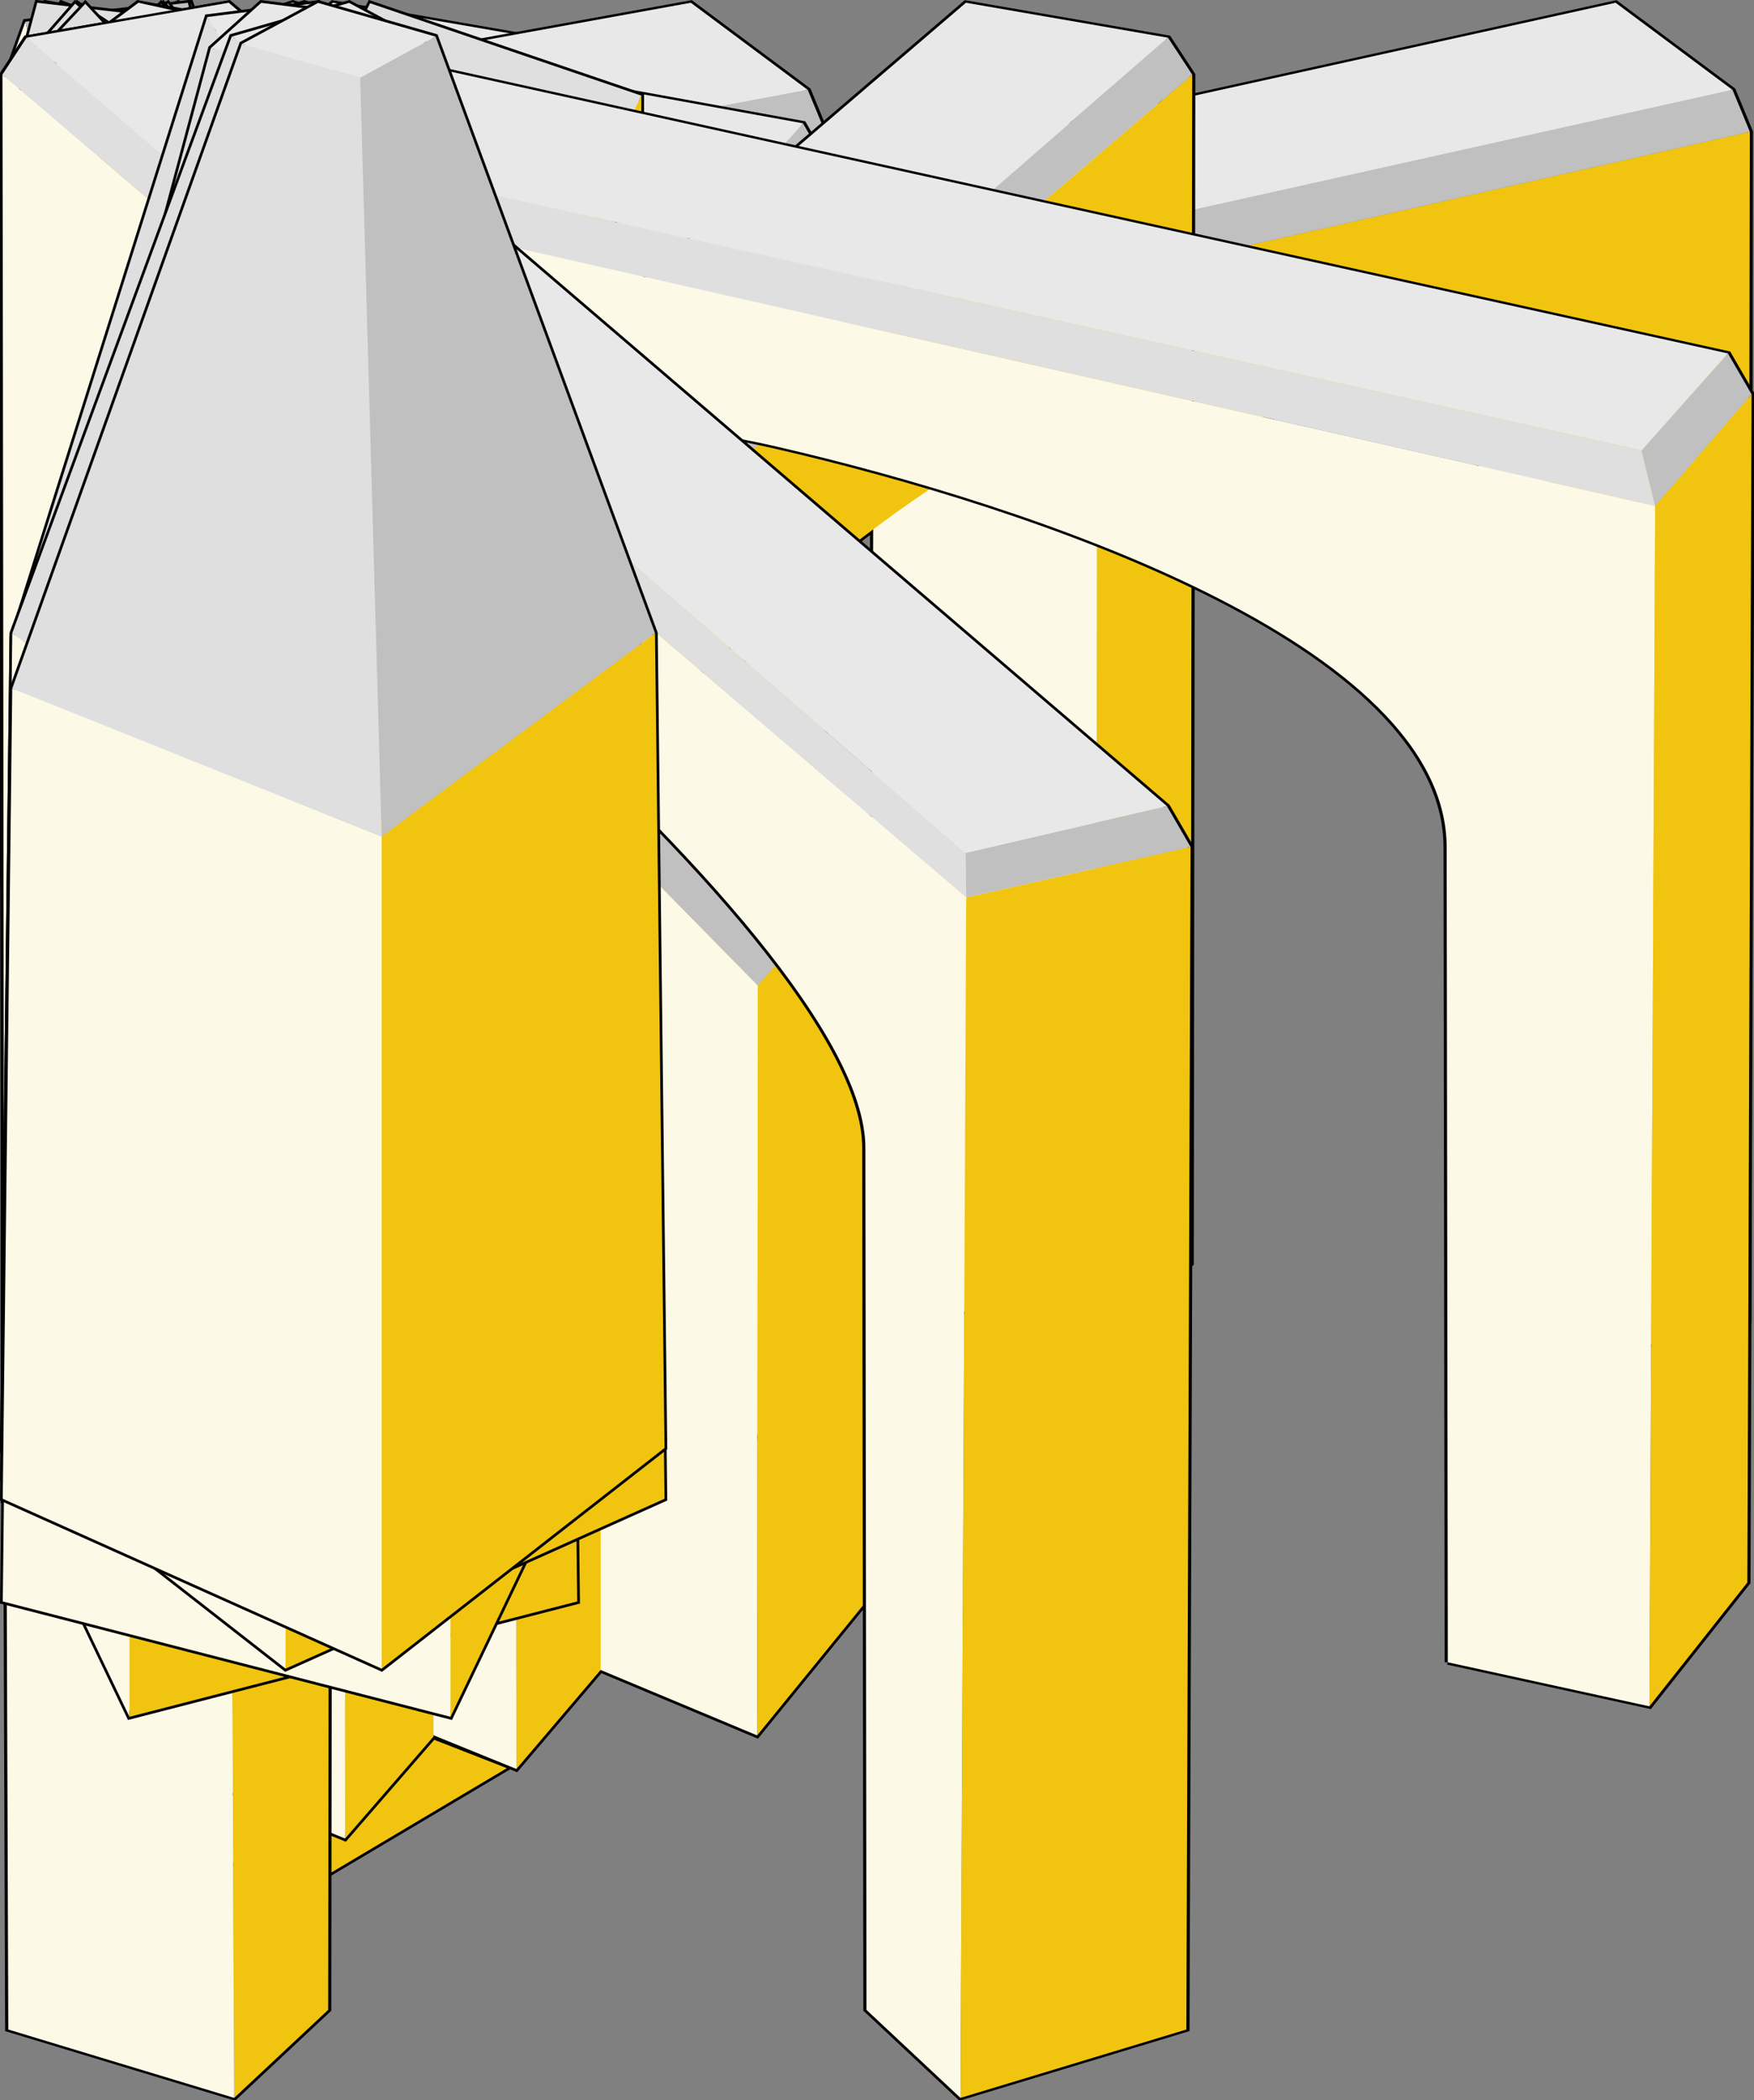 <?xml version="1.0" encoding="UTF-8" standalone="no"?>
<!-- Created with Inkscape (http://www.inkscape.org/) -->

<svg
   xmlns:dc="http://purl.org/dc/elements/1.1/"
   xmlns:cc="http://creativecommons.org/ns#"
   xmlns:rdf="http://www.w3.org/1999/02/22-rdf-syntax-ns#"
   xmlns:svg="http://www.w3.org/2000/svg"
   xmlns="http://www.w3.org/2000/svg"
   xmlns:sodipodi="http://sodipodi.sourceforge.net/DTD/sodipodi-0.dtd"
   xmlns:inkscape="http://www.inkscape.org/namespaces/inkscape"
   sodipodi:docname="buildings-plain-004.svg"
   inkscape:version="0.92.3 (2405546, 2018-03-11)"
   id="svg8"
   version="1.1"
   viewBox="0 0 195.284 233.726"
   height="233.726mm"
   width="195.284mm">
  <rect x="0" y="0" width="195.284" height="233.726" fill="#808080" stroke="none"/>
  <defs
     id="defs2" />
  <sodipodi:namedview
     fit-margin-bottom="0"
     fit-margin-right="0"
     fit-margin-left="0"
     fit-margin-top="0"
     inkscape:window-maximized="1"
     inkscape:window-y="30"
     inkscape:window-x="0"
     inkscape:window-height="1017"
     inkscape:window-width="1920"
     inkscape:snap-nodes="false"
     showgrid="false"
     inkscape:current-layer="svg8"
     inkscape:document-units="mm"
     inkscape:cy="494.44777"
     inkscape:cx="-157.78445"
     inkscape:zoom="0.49615005"
     inkscape:pageshadow="2"
     inkscape:pageopacity="0.0"
     borderopacity="1.0"
     bordercolor="#666666"
     pagecolor="#ffffff"
     id="base"
     inkscape:snap-bbox="true"
     inkscape:bbox-nodes="true"
     inkscape:snap-others="false"
     inkscape:snap-page="true"
     inkscape:snap-grids="false"
     inkscape:snap-to-guides="false" />
  <g
     inkscape:label="Layer 1"
     inkscape:groupmode="layer"
     id="layer1"
     transform="translate(7.987,176.962)" />
  <g
     id="house-01"
     class="building house"
     transform="matrix(0.605,0,0,0.605,244.172,-55.162)">
    <path
       inkscape:connector-curvature="0"
       id="path827"
       d="m -402.89,112.339 7.372,-11.246 24.647,-9.344 10.78,18.326 v 138.771 l -25.424,14.105 -17.168,-10.672 z"
       style="fill:none;stroke:#000000;stroke-width:1;stroke-linecap:butt;stroke-linejoin:miter;stroke-miterlimit:4;stroke-dasharray:none;stroke-opacity:1"
       class="outline"
       sodipodi:nodetypes="cccccccc" />
    <path
       sodipodi:nodetypes="cccccc"
       inkscape:connector-curvature="0"
       id="path821"
       d="m -385.308,121.551 -0.207,141.4 -17.168,-10.672 -0.207,-139.94 7.372,-11.246 z"
       style="fill:#fdf9e7;fill-opacity:1;stroke:none;stroke-width:0.265px;stroke-linecap:butt;stroke-linejoin:miter;stroke-opacity:1"
       class="west" />
    <path
       inkscape:connector-curvature="0"
       id="path823"
       d="m -385.515,262.95 25.424,-14.105 V 110.075 l -25.217,11.476 z"
       style="fill:#f1c40f;fill-opacity:1;stroke:none;stroke-width:0.265px;stroke-linecap:butt;stroke-linejoin:miter;stroke-opacity:1"
       class="east"
       sodipodi:nodetypes="ccccc" />
    <path
       sodipodi:nodetypes="ccccc"
       inkscape:connector-curvature="0"
       id="path825"
       d="m -370.871,91.749 10.78,18.326 -25.217,11.476 -10.21,-20.458 z"
       style="fill:#c0c0c0;fill-opacity:1;stroke:none;stroke-width:0.265px;stroke-linecap:butt;stroke-linejoin:miter;stroke-opacity:1"
       class="east top" />
  </g>
  <g
     id="house-02"
     class="building house"
     transform="matrix(0.605,0,0,0.605,-19.852,-45.845)">
    <path
       sodipodi:nodetypes="cccccccc"
       class="outline"
       style="fill:none;stroke:#000000;stroke-width:1;stroke-linecap:butt;stroke-linejoin:miter;stroke-miterlimit:4;stroke-dasharray:none;stroke-opacity:1"
       d="M 33.296,93.755 38.854,81.601 67.893,76.306 75.723,97.809 v 138.771 l -29.817,10.056 -12.403,-12.941 z"
       id="path4583"
       inkscape:connector-curvature="0" />
    <path
       class="west"
       style="fill:#fdf9e7;fill-opacity:1;stroke:none;stroke-width:0.265px;stroke-linecap:butt;stroke-linejoin:miter;stroke-opacity:1"
       d="M 46.113,105.236 45.906,246.636 33.503,233.695 33.296,93.755 38.854,81.601 Z"
       id="path4585"
       inkscape:connector-curvature="0"
       sodipodi:nodetypes="cccccc" />
    <path
       sodipodi:nodetypes="ccccc"
       class="east"
       style="fill:#f1c40f;fill-opacity:1;stroke:none;stroke-width:0.265px;stroke-linecap:butt;stroke-linejoin:miter;stroke-opacity:1"
       d="M 45.906,246.636 75.723,236.58 V 97.809 l -29.61,7.427 z"
       id="path4587"
       inkscape:connector-curvature="0" />
    <path
       class="east top"
       style="fill:#c0c0c0;fill-opacity:1;stroke:none;stroke-width:0.265px;stroke-linecap:butt;stroke-linejoin:miter;stroke-opacity:1"
       d="m 67.893,76.306 7.83,21.503 -29.61,7.427 -7.26,-23.635 z"
       id="path4589"
       inkscape:connector-curvature="0"
       sodipodi:nodetypes="ccccc" />
  </g>
  <g
     id="house-03"
     class="building house"
     transform="matrix(0.605,0,0,0.605,-27.205,-45.544)">
    <path
       inkscape:connector-curvature="0"
       id="path4593"
       d="M 45.444,90.969 49.64,79.269 79.532,75.789 85.847,99.397 V 238.168 l -30.969,7.043 -9.226,-14.302 z"
       style="fill:none;stroke:#000000;stroke-width:1;stroke-linecap:butt;stroke-linejoin:miter;stroke-miterlimit:4;stroke-dasharray:none;stroke-opacity:1"
       class="outline"
       sodipodi:nodetypes="cccccccc" />
    <path
       sodipodi:nodetypes="cccccc"
       inkscape:connector-curvature="0"
       id="path4595"
       d="M 55.084,103.811 54.877,245.211 45.651,230.908 45.444,90.969 49.64,79.269 Z"
       style="fill:#fdf9e7;fill-opacity:1;stroke:none;stroke-width:0.265px;stroke-linecap:butt;stroke-linejoin:miter;stroke-opacity:1"
       class="west" />
    <path
       inkscape:connector-curvature="0"
       id="path4597"
       d="m 54.877,245.211 30.969,-7.043 V 99.397 l -30.762,4.414 z"
       style="fill:#f1c40f;fill-opacity:1;stroke:none;stroke-width:0.265px;stroke-linecap:butt;stroke-linejoin:miter;stroke-opacity:1"
       class="east"
       sodipodi:nodetypes="ccccc" />
    <path
       sodipodi:nodetypes="ccccc"
       inkscape:connector-curvature="0"
       id="path4599"
       d="m 79.532,75.789 6.314,23.609 -30.762,4.414 -5.445,-24.543 z"
       style="fill:#c0c0c0;fill-opacity:1;stroke:none;stroke-width:0.265px;stroke-linecap:butt;stroke-linejoin:miter;stroke-opacity:1"
       class="east top" />
  </g>
  <g
     id="house-04"
     class="building house"
     transform="matrix(0.605,0,0,0.605,-9.819,-43.016)">
    <path
       sodipodi:nodetypes="cccccccc"
       class="outline"
       style="fill:none;stroke:#000000;stroke-width:1;stroke-linecap:butt;stroke-linejoin:miter;stroke-miterlimit:4;stroke-dasharray:none;stroke-opacity:1"
       d="M 16.722,96.188 28.768,83.897 47.125,71.74 60.827,89.74 V 228.511 l -18.907,18.068 -24.992,-10.451 z"
       id="path4603"
       inkscape:connector-curvature="0" />
    <path
       class="west"
       style="fill:#fdf9e7;fill-opacity:1;stroke:none;stroke-width:0.265px;stroke-linecap:butt;stroke-linejoin:miter;stroke-opacity:1"
       d="M 42.127,105.179 41.92,246.578 16.929,236.127 16.722,96.188 28.768,83.897 Z"
       id="path4605"
       inkscape:connector-curvature="0"
       sodipodi:nodetypes="cccccc" />
    <path
       sodipodi:nodetypes="ccccc"
       class="east"
       style="fill:#f1c40f;fill-opacity:1;stroke:none;stroke-width:0.265px;stroke-linecap:butt;stroke-linejoin:miter;stroke-opacity:1"
       d="M 41.92,246.578 60.827,228.511 V 89.74 L 42.127,105.179 Z"
       id="path4607"
       inkscape:connector-curvature="0" />
    <path
       class="east top"
       style="fill:#c0c0c0;fill-opacity:1;stroke:none;stroke-width:0.265px;stroke-linecap:butt;stroke-linejoin:miter;stroke-opacity:1"
       d="M 47.125,71.74 60.827,89.74 42.127,105.179 28.768,83.897 Z"
       id="path4609"
       inkscape:connector-curvature="0"
       sodipodi:nodetypes="ccccc" />
  </g>
  <g
     id="house-05"
     class="building house"
     transform="matrix(0.605,0,0,0.605,-36.277,-41.663)">
    <path
       inkscape:connector-curvature="0"
       id="path4653"
       d="M 60.433,96.188 73.024,84.261 89.992,69.535 103.267,84.684 V 223.455 l -15.475,19.941 -27.152,-7.268 z"
       style="fill:none;stroke:#000000;stroke-width:1;stroke-linecap:butt;stroke-linejoin:miter;stroke-miterlimit:4;stroke-dasharray:none;stroke-opacity:1"
       class="outline"
       sodipodi:nodetypes="cccccccc" />
    <path
       sodipodi:nodetypes="cccccc"
       inkscape:connector-curvature="0"
       id="path4655"
       d="M 87.999,101.996 87.792,243.396 60.64,236.127 60.433,96.188 73.024,84.261 Z"
       style="fill:#fdf9e7;fill-opacity:1;stroke:none;stroke-width:0.265px;stroke-linecap:butt;stroke-linejoin:miter;stroke-opacity:1"
       class="west" />
    <path
       inkscape:connector-curvature="0"
       id="path4657"
       d="m 87.792,243.396 15.475,-19.941 V 84.684 L 87.999,101.996 Z"
       style="fill:#f1c40f;fill-opacity:1;stroke:none;stroke-width:0.265px;stroke-linecap:butt;stroke-linejoin:miter;stroke-opacity:1"
       class="east"
       sodipodi:nodetypes="ccccc" />
    <path
       sodipodi:nodetypes="ccccc"
       inkscape:connector-curvature="0"
       id="path4659"
       d="M 89.992,69.535 103.267,84.684 87.999,101.996 73.024,84.261 Z"
       style="fill:#c0c0c0;fill-opacity:1;stroke:none;stroke-width:0.265px;stroke-linecap:butt;stroke-linejoin:miter;stroke-opacity:1"
       class="east top" />
  </g>
  <g
     id="house-06"
     class="building house"
     transform="matrix(0.605,0,0,0.605,-36.151,-39.828)">
    <path
       sodipodi:nodetypes="cccccccc"
       class="outline"
       style="fill:none;stroke:#000000;stroke-width:1;stroke-linecap:butt;stroke-linejoin:miter;stroke-miterlimit:4;stroke-dasharray:none;stroke-opacity:1"
       d="M 60.225,99.931 73.024,84.261 89.41,66.532 104.557,82.721 V 221.492 l -16.434,21.787 -27.691,-3.409 z"
       id="path4663"
       inkscape:connector-curvature="0" />
    <path
       class="west"
       style="fill:#fdf9e7;fill-opacity:1;stroke:none;stroke-width:0.265px;stroke-linecap:butt;stroke-linejoin:miter;stroke-opacity:1"
       d="M 88.33,101.88 88.123,243.279 60.432,239.87 60.225,99.931 73.024,84.261 Z"
       id="path4665"
       inkscape:connector-curvature="0"
       sodipodi:nodetypes="cccccc" />
    <path
       sodipodi:nodetypes="ccccc"
       class="east"
       style="fill:#f1c40f;fill-opacity:1;stroke:none;stroke-width:0.265px;stroke-linecap:butt;stroke-linejoin:miter;stroke-opacity:1"
       d="M 88.123,243.279 104.557,221.492 V 82.721 L 88.33,101.88 Z"
       id="path4667"
       inkscape:connector-curvature="0" />
    <path
       class="east top"
       style="fill:#c0c0c0;fill-opacity:1;stroke:none;stroke-width:0.265px;stroke-linecap:butt;stroke-linejoin:miter;stroke-opacity:1"
       d="M 89.41,66.532 104.557,82.721 88.33,101.88 73.024,84.261 Z"
       id="path4669"
       inkscape:connector-curvature="0"
       sodipodi:nodetypes="ccccc" />
  </g>
  <g
     id="house-07"
     class="building house"
     transform="matrix(-0.605,0,0,0.605,40.742,-44.639)">
    <path
       sodipodi:nodetypes="cccccccc"
       class="outline"
       style="fill:none;stroke:#000000;stroke-width:1;stroke-linecap:butt;stroke-linejoin:miter;stroke-miterlimit:4;stroke-dasharray:none;stroke-opacity:1"
       d="M 24.01,94.954 31.383,83.707 56.029,74.364 66.809,92.69 V 231.461 L 41.385,245.565 24.217,234.893 Z"
       id="path4692"
       inkscape:connector-curvature="0" />
    <path
       class="west"
       style="fill:#f1c40f;fill-opacity:1;stroke:none;stroke-width:0.265px;stroke-linecap:butt;stroke-linejoin:miter;stroke-opacity:1"
       d="M 41.592,104.166 41.385,245.565 24.217,234.893 24.01,94.954 31.383,83.707 Z"
       id="path4694"
       inkscape:connector-curvature="0"
       sodipodi:nodetypes="cccccc" />
    <path
       sodipodi:nodetypes="ccccc"
       class="west"
       style="fill:#fdf9e7;fill-opacity:1;stroke:none;stroke-width:0.265px;stroke-linecap:butt;stroke-linejoin:miter;stroke-opacity:1"
       d="M 41.385,245.565 66.809,231.461 V 92.69 L 41.592,104.166 Z"
       id="path4696"
       inkscape:connector-curvature="0" />
    <path
       class="west top"
       style="fill:#dfdfdf;fill-opacity:1;fill-rule:nonzero;stroke:none;stroke-width:0.265px;stroke-linecap:butt;stroke-linejoin:miter;stroke-opacity:1"
       d="M 56.029,74.364 66.809,92.69 41.592,104.166 31.383,83.707 Z"
       id="path4698"
       inkscape:connector-curvature="0"
       sodipodi:nodetypes="ccccc" />
  </g>
  <g
     id="house-08"
     class="building house"
     transform="matrix(-0.605,0,0,0.605,46.138,-45.845)">
    <path
       inkscape:connector-curvature="0"
       id="path4702"
       d="M 33.296,93.755 38.854,81.601 67.893,76.306 75.723,97.809 v 138.771 l -29.817,10.056 -12.403,-12.941 z"
       style="fill:none;stroke:#000000;stroke-width:1;stroke-linecap:butt;stroke-linejoin:miter;stroke-miterlimit:4;stroke-dasharray:none;stroke-opacity:1"
       class="outline"
       sodipodi:nodetypes="cccccccc" />
    <path
       sodipodi:nodetypes="cccccc"
       inkscape:connector-curvature="0"
       id="path4704"
       d="M 46.113,105.236 45.906,246.636 33.503,233.695 33.296,93.755 38.854,81.601 Z"
       style="fill:#f1c40f;fill-opacity:1;stroke:none;stroke-width:0.265px;stroke-linecap:butt;stroke-linejoin:miter;stroke-opacity:1"
       class="east" />
    <path
       inkscape:connector-curvature="0"
       id="path4706"
       d="M 45.906,246.636 75.723,236.58 V 97.809 l -29.61,7.427 z"
       style="fill:#fdf9e7;fill-opacity:1;stroke:none;stroke-width:0.265px;stroke-linecap:butt;stroke-linejoin:miter;stroke-opacity:1"
       class="west"
       sodipodi:nodetypes="ccccc" />
    <path
       sodipodi:nodetypes="ccccc"
       inkscape:connector-curvature="0"
       id="path4708"
       d="m 67.893,76.306 7.83,21.503 -29.61,7.427 -7.26,-23.635 z"
       style="fill:#dfdfdf;fill-opacity:1;fill-rule:nonzero;stroke:none;stroke-width:0.265px;stroke-linecap:butt;stroke-linejoin:miter;stroke-opacity:1"
       class="west top" />
  </g>
  <g
     id="house-09"
     class="building house"
     transform="matrix(-0.605,0,0,0.605,52.265,-45.544)">
    <path
       sodipodi:nodetypes="cccccccc"
       class="outline"
       style="fill:none;stroke:#000000;stroke-width:1;stroke-linecap:butt;stroke-linejoin:miter;stroke-miterlimit:4;stroke-dasharray:none;stroke-opacity:1"
       d="M 45.444,90.969 49.64,79.269 79.532,75.789 85.847,99.397 V 238.168 l -30.969,7.043 -9.226,-14.302 z"
       id="path4712"
       inkscape:connector-curvature="0" />
    <path
       class="east"
       style="fill:#f1c40f;fill-opacity:1;stroke:none;stroke-width:0.265px;stroke-linecap:butt;stroke-linejoin:miter;stroke-opacity:1"
       d="M 55.084,103.811 54.877,245.211 45.651,230.908 45.444,90.969 49.64,79.269 Z"
       id="path4714"
       inkscape:connector-curvature="0"
       sodipodi:nodetypes="cccccc" />
    <path
       sodipodi:nodetypes="ccccc"
       class="west"
       style="fill:#fdf9e7;fill-opacity:1;stroke:none;stroke-width:0.265px;stroke-linecap:butt;stroke-linejoin:miter;stroke-opacity:1"
       d="m 54.877,245.211 30.969,-7.043 V 99.397 l -30.762,4.414 z"
       id="path4716"
       inkscape:connector-curvature="0" />
    <path
       class="west top"
       style="fill:#dfdfdf;fill-opacity:1;fill-rule:nonzero;stroke:none;stroke-width:0.265px;stroke-linecap:butt;stroke-linejoin:miter;stroke-opacity:1"
       d="m 79.532,75.789 6.314,23.609 -30.762,4.414 -5.445,-24.543 z"
       id="path4718"
       inkscape:connector-curvature="0"
       sodipodi:nodetypes="ccccc" />
  </g>
  <g
     id="house-10"
     class="building house"
     transform="matrix(-0.605,0,0,0.605,37.121,-43.016)">
    <path
       inkscape:connector-curvature="0"
       id="path4722"
       d="M 16.722,96.188 28.768,83.897 47.125,71.74 60.827,89.74 V 228.511 l -18.907,18.068 -24.992,-10.451 z"
       style="fill:none;stroke:#000000;stroke-width:1;stroke-linecap:butt;stroke-linejoin:miter;stroke-miterlimit:4;stroke-dasharray:none;stroke-opacity:1"
       class="outline"
       sodipodi:nodetypes="cccccccc" />
    <path
       sodipodi:nodetypes="cccccc"
       inkscape:connector-curvature="0"
       id="path4724"
       d="M 42.127,105.179 41.92,246.578 16.929,236.127 16.722,96.188 28.768,83.897 Z"
       style="fill:#f1c40f;fill-opacity:1;stroke:none;stroke-width:0.265px;stroke-linecap:butt;stroke-linejoin:miter;stroke-opacity:1"
       class="east" />
    <path
       inkscape:connector-curvature="0"
       id="path4726"
       d="M 41.92,246.578 60.827,228.511 V 89.74 L 42.127,105.179 Z"
       style="fill:#fdf9e7;fill-opacity:1;stroke:none;stroke-width:0.265px;stroke-linecap:butt;stroke-linejoin:miter;stroke-opacity:1"
       class="west"
       sodipodi:nodetypes="ccccc" />
    <path
       sodipodi:nodetypes="ccccc"
       inkscape:connector-curvature="0"
       id="path4728"
       d="M 47.125,71.74 60.827,89.74 42.127,105.179 28.768,83.897 Z"
       style="fill:#dfdfdf;fill-opacity:1;fill-rule:nonzero;stroke:none;stroke-width:0.265px;stroke-linecap:butt;stroke-linejoin:miter;stroke-opacity:1"
       class="west top" />
  </g>
  <g
     id="house-11"
     class="building house"
     transform="matrix(-0.605,0,0,0.605,62.81,-41.663)">
    <path
       sodipodi:nodetypes="cccccccc"
       class="outline"
       style="fill:none;stroke:#000000;stroke-width:1;stroke-linecap:butt;stroke-linejoin:miter;stroke-miterlimit:4;stroke-dasharray:none;stroke-opacity:1"
       d="M 60.433,96.188 73.024,84.261 89.992,69.535 103.267,84.684 V 223.455 l -15.475,19.941 -27.152,-7.268 z"
       id="path4732"
       inkscape:connector-curvature="0" />
    <path
       class="east"
       style="fill:#f1c40f;fill-opacity:1;stroke:none;stroke-width:0.265px;stroke-linecap:butt;stroke-linejoin:miter;stroke-opacity:1"
       d="M 87.999,101.996 87.792,243.396 60.64,236.127 60.433,96.188 73.024,84.261 Z"
       id="path4734"
       inkscape:connector-curvature="0"
       sodipodi:nodetypes="cccccc" />
    <path
       sodipodi:nodetypes="ccccc"
       class="west"
       style="fill:#fdf9e7;fill-opacity:1;stroke:none;stroke-width:0.265px;stroke-linecap:butt;stroke-linejoin:miter;stroke-opacity:1"
       d="m 87.792,243.396 15.475,-19.941 V 84.684 L 87.999,101.996 Z"
       id="path4736"
       inkscape:connector-curvature="0" />
    <path
       class="west top"
       style="fill:#dfdfdf;fill-opacity:1;fill-rule:nonzero;stroke:none;stroke-width:0.265px;stroke-linecap:butt;stroke-linejoin:miter;stroke-opacity:1"
       d="M 89.992,69.535 103.267,84.684 87.999,101.996 73.024,84.261 Z"
       id="path4738"
       inkscape:connector-curvature="0"
       sodipodi:nodetypes="ccccc" />
  </g>
  <g
     id="house-12"
     class="building house"
     transform="matrix(-0.605,0,0,0.605,63.591,-39.828)">
    <path
       inkscape:connector-curvature="0"
       id="path4742"
       d="M 60.225,99.931 73.024,84.261 89.41,66.532 104.557,82.721 V 221.492 l -16.434,21.787 -27.691,-3.409 z"
       style="fill:none;stroke:#000000;stroke-width:1;stroke-linecap:butt;stroke-linejoin:miter;stroke-miterlimit:4;stroke-dasharray:none;stroke-opacity:1"
       class="outline"
       sodipodi:nodetypes="cccccccc" />
    <path
       sodipodi:nodetypes="cccccc"
       inkscape:connector-curvature="0"
       id="path4744"
       d="M 88.33,101.88 88.123,243.279 60.432,239.87 60.225,99.931 73.024,84.261 Z"
       style="fill:#f1c40f;fill-opacity:1;stroke:none;stroke-width:0.265px;stroke-linecap:butt;stroke-linejoin:miter;stroke-opacity:1"
       class="east" />
    <path
       inkscape:connector-curvature="0"
       id="path4746"
       d="M 88.123,243.279 104.557,221.492 V 82.721 L 88.33,101.88 Z"
       style="fill:#fdf9e7;fill-opacity:1;stroke:none;stroke-width:0.265px;stroke-linecap:butt;stroke-linejoin:miter;stroke-opacity:1"
       class="west"
       sodipodi:nodetypes="ccccc" />
    <path
       sodipodi:nodetypes="ccccc"
       inkscape:connector-curvature="0"
       id="path4748"
       d="M 89.41,66.532 104.557,82.721 88.33,101.88 73.024,84.261 Z"
       style="fill:#dfdfdf;fill-opacity:1;fill-rule:nonzero;stroke:none;stroke-width:0.265px;stroke-linecap:butt;stroke-linejoin:miter;stroke-opacity:1"
       class="east top" />
  </g>
  <g
     id="arch-01"
     class="building arch"
     transform="matrix(1.723,0,0,1.286,-447.712,-65.192)">
    <path
       sodipodi:nodetypes="cccccccccccc"
       inkscape:connector-curvature="0"
       id="path4893"
       d="m 266.176,167.684 -6.072,-7.615 -0.101,-102.921 1.565,-3.192 13.055,-3.026 19.729,22.006 1.529,3.532 -0.272,102.342 -14.597,5.917 -6.072,-7.615 -0.016,-12.983 z"
       style="fill:none;stroke:#000000;stroke-width:0.406;stroke-linecap:butt;stroke-linejoin:miter;stroke-miterlimit:4;stroke-dasharray:none;stroke-opacity:1"
       class="outline" />
    <path
       inkscape:connector-curvature="0"
       id="path4587-6"
       d="m 266.176,167.684 14.597,-5.917 0.611,-80.928 -15.251,-16.775 z"
       style="fill:#f1c40f;fill-opacity:1;stroke:none;stroke-width:0.142px;stroke-linecap:butt;stroke-linejoin:miter;stroke-opacity:1"
       class="east"
       sodipodi:nodetypes="ccccc" />
    <path
       sodipodi:nodetypes="ccccsascccc"
       inkscape:connector-curvature="0"
       id="path4585-3"
       d="m 260.002,57.148 0.028,23.133 0.073,79.788 6.072,7.615 -0.031,-75.234 c -0.002,-4.559 1.147,-7.194 3.377,-6.971 5.02,0.501 5.338,11.152 5.344,16.99 l 0.073,74.644 6.072,7.615 0.374,-103.889 z"
       style="fill:#fdf9e7;fill-opacity:1;stroke:none;stroke-width:0.142px;stroke-linecap:butt;stroke-linejoin:miter;stroke-opacity:1"
       class="west" />
    <path
       sodipodi:nodetypes="ccccc"
       class="east"
       style="fill:#f1c40f;fill-opacity:1;stroke:none;stroke-width:0.142px;stroke-linecap:butt;stroke-linejoin:miter;stroke-opacity:1"
       d="m 281.01,184.728 14.597,-5.917 0.272,-102.342 -14.496,4.37 z"
       id="path4872"
       inkscape:connector-curvature="0" />
    <path
       sodipodi:nodetypes="ccccc"
       inkscape:connector-curvature="0"
       id="path4887"
       d="m 261.567,53.956 -1.565,3.192 21.382,23.691 -0.046,-3.858 z"
       style="fill:#dfdfdf;fill-opacity:1;stroke:none;stroke-width:0.235px;stroke-linecap:butt;stroke-linejoin:miter;stroke-opacity:1"
       class="west top" />
    <path
       sodipodi:nodetypes="ccccc"
       inkscape:connector-curvature="0"
       id="path4889"
       d="m 281.384,80.839 14.496,-4.37 -1.529,-3.532 -13.013,4.045 z"
       style="fill:#c0c0c0;fill-opacity:1;stroke:none;stroke-width:0.235px;stroke-linecap:butt;stroke-linejoin:miter;stroke-opacity:1"
       class="east top" />
    <path
       style="fill:#e8e8e8;fill-opacity:1;stroke:none;stroke-width:0.235px;stroke-linecap:butt;stroke-linejoin:miter;stroke-opacity:1"
       d="m 281.338,76.981 13.013,-4.045 -19.729,-22.006 -13.055,3.026 z"
       id="path4891"
       inkscape:connector-curvature="0"
       sodipodi:nodetypes="ccccc"
       class="roof" />
  </g>
  <g
     class="building arch"
     transform="matrix(-1.723,0,0,1.286,510.242,-65.192)"
     id="arch-02">
    <path
       class="outline"
       style="fill:none;stroke:#000000;stroke-width:0.406;stroke-linecap:butt;stroke-linejoin:miter;stroke-miterlimit:4;stroke-dasharray:none;stroke-opacity:1"
       d="m 266.176,167.684 -6.072,-7.615 -0.101,-102.921 1.565,-3.192 13.055,-3.026 19.729,22.006 1.529,3.532 -0.272,102.342 -14.597,5.917 -6.072,-7.615 -0.016,-12.983 z"
       id="path5033"
       inkscape:connector-curvature="0"
       sodipodi:nodetypes="cccccccccccc" />
    <path
       sodipodi:nodetypes="ccccc"
       class="west"
       style="fill:#fdf9e7;fill-opacity:1;stroke:none;stroke-width:0.142px;stroke-linecap:butt;stroke-linejoin:miter;stroke-opacity:1"
       d="m 266.176,167.684 14.597,-5.917 0.611,-80.928 -15.251,-16.775 z"
       id="path5035"
       inkscape:connector-curvature="0" />
    <path
       class="east"
       style="fill:#f1c40f;fill-opacity:1;stroke:none;stroke-width:0.142px;stroke-linecap:butt;stroke-linejoin:miter;stroke-opacity:1"
       d="m 260.002,57.148 0.028,23.133 0.073,79.788 6.072,7.615 -0.031,-75.234 c -0.002,-4.559 1.147,-7.194 3.377,-6.971 5.02,0.501 5.338,11.152 5.344,16.99 l 0.073,74.644 6.072,7.615 0.374,-103.889 z"
       id="path5037"
       inkscape:connector-curvature="0"
       sodipodi:nodetypes="ccccsascccc" />
    <path
       inkscape:connector-curvature="0"
       id="path5039"
       d="m 281.01,184.728 14.597,-5.917 0.272,-102.342 -14.496,4.37 z"
       style="fill:#fdf9e7;fill-opacity:1;stroke:none;stroke-width:0.142px;stroke-linecap:butt;stroke-linejoin:miter;stroke-opacity:1"
       class="west"
       sodipodi:nodetypes="ccccc" />
    <path
       class="east top"
       style="fill:#c0c0c0;fill-opacity:1;stroke:none;stroke-width:0.235px;stroke-linecap:butt;stroke-linejoin:miter;stroke-opacity:1"
       d="m 261.567,53.956 -1.565,3.192 21.382,23.691 -0.046,-3.858 z"
       id="path5041"
       inkscape:connector-curvature="0"
       sodipodi:nodetypes="ccccc" />
    <path
       class="west top"
       style="fill:#dfdfdf;fill-opacity:1;stroke:none;stroke-width:0.235px;stroke-linecap:butt;stroke-linejoin:miter;stroke-opacity:1"
       d="m 281.384,80.839 14.496,-4.37 -1.529,-3.532 -13.013,4.045 z"
       id="path5043"
       inkscape:connector-curvature="0"
       sodipodi:nodetypes="ccccc" />
    <path
       class="roof"
       sodipodi:nodetypes="ccccc"
       inkscape:connector-curvature="0"
       id="path5045"
       d="m 281.338,76.981 13.013,-4.045 -19.729,-22.006 -13.055,3.026 z"
       style="fill:#e8e8e8;fill-opacity:1;stroke:none;stroke-width:0.235px;stroke-linecap:butt;stroke-linejoin:miter;stroke-opacity:1" />
  </g>
  <g
     id="arch-03"
     class="building arch"
     transform="matrix(1.723,0,0,1.286,-451.9,-72.508)">
    <path
       sodipodi:nodetypes="ccccccccccccssc"
       inkscape:connector-curvature="0"
       id="path4985"
       d="m 298.119,76.85 -0.141,86.881 6.919,10.398 10.59,-3.428 0.101,-102.921 -1.118,-3.62 -7.558,-7.541 -42.952,10.434 -1.529,3.532 0.272,102.835 6.33,10.716 13.026,-3.81 0.073,-74.644 c 0.006,-5.838 2.096,-14.757 12.065,-16.095 9.307,-1.25 11.004,6.272 10.989,10.831"
       style="fill:none;stroke:#000000;stroke-width:0.406;stroke-linecap:butt;stroke-linejoin:miter;stroke-miterlimit:4;stroke-dasharray:none;stroke-opacity:1"
       class="outline" />
    <path
       inkscape:connector-curvature="0"
       id="path4987"
       d="m 297.978,163.731 0.141,-86.881 8.06,-0.963 -1.282,98.242 -6.919,-10.398"
       style="fill:#fdf9e7;fill-opacity:1;stroke:none;stroke-width:0.142px;stroke-linecap:butt;stroke-linejoin:miter;stroke-opacity:1"
       class="west"
       sodipodi:nodetypes="ccccc" />
    <path
       sodipodi:nodetypes="cccccccsssc"
       inkscape:connector-curvature="0"
       id="path4989"
       d="m 282.061,180.327 -13.026,3.81 -0.374,-103.889 46.927,-12.468 -0.028,23.133 -0.073,79.788 -10.59,3.428 0.291,-73.71 c 0.018,-4.559 -1.683,-12.081 -10.989,-10.831 -9.969,1.339 -12.06,10.257 -12.065,16.095 l -0.073,74.644"
       style="fill:#f1c40f;fill-opacity:1;stroke:none;stroke-width:0.142px;stroke-linecap:butt;stroke-linejoin:miter;stroke-opacity:1"
       class="east" />
    <path
       sodipodi:nodetypes="ccccc"
       class="west"
       style="fill:#fdf9e7;fill-opacity:1;stroke:none;stroke-width:0.142px;stroke-linecap:butt;stroke-linejoin:miter;stroke-opacity:1"
       d="m 269.034,184.137 -6.33,-10.716 -0.272,-102.835 6.229,9.662 z"
       id="path4991"
       inkscape:connector-curvature="0" />
    <path
       sodipodi:nodetypes="ccccc"
       inkscape:connector-curvature="0"
       id="path4993"
       d="m 314.47,64.161 1.118,3.62 -46.927,12.468 0.876,-4.8 z"
       style="fill:#c0c0c0;fill-opacity:1;stroke:none;stroke-width:0.235px;stroke-linecap:butt;stroke-linejoin:miter;stroke-opacity:1"
       class="east top" />
    <path
       sodipodi:nodetypes="ccccc"
       inkscape:connector-curvature="0"
       id="path4995"
       d="m 268.661,80.248 -6.228,-9.662 1.529,-3.532 5.576,8.394 z"
       style="fill:#dfdfdf;fill-opacity:1;stroke:none;stroke-width:0.235px;stroke-linecap:butt;stroke-linejoin:miter;stroke-opacity:1"
       class="west top" />
    <path
       style="fill:#e8e8e8;fill-opacity:1;stroke:none;stroke-width:0.235px;stroke-linecap:butt;stroke-linejoin:miter;stroke-opacity:1"
       d="m 269.537,75.448 -5.576,-8.394 42.952,-10.434 7.558,7.541 z"
       id="path4997"
       inkscape:connector-curvature="0"
       sodipodi:nodetypes="ccccc"
       class="roof" />
  </g>
  <g
     class="building arch"
     transform="matrix(-1.723,0,0,1.286,544.205,-72.508)"
     id="arch-04">
    <path
       class="outline"
       style="fill:none;stroke:#000000;stroke-width:0.406;stroke-linecap:butt;stroke-linejoin:miter;stroke-miterlimit:4;stroke-dasharray:none;stroke-opacity:1"
       d="m 298.119,76.85 -0.141,86.881 6.919,10.398 10.59,-3.428 0.101,-102.921 -1.118,-3.62 -7.558,-7.541 -42.952,10.434 -1.529,3.532 0.272,102.835 6.33,10.716 13.026,-3.81 0.073,-74.644 c 0.006,-5.838 2.096,-14.757 12.065,-16.095 9.307,-1.25 11.004,6.272 10.989,10.831"
       id="path5017"
       inkscape:connector-curvature="0"
       sodipodi:nodetypes="ccccccccccccssc" />
    <path
       sodipodi:nodetypes="ccccc"
       class="east"
       style="fill:#f1c40f;fill-opacity:1;stroke:none;stroke-width:0.142px;stroke-linecap:butt;stroke-linejoin:miter;stroke-opacity:1"
       d="m 297.978,163.731 0.141,-86.881 8.06,-0.963 -1.282,98.242 -6.919,-10.398"
       id="path5019"
       inkscape:connector-curvature="0" />
    <path
       class="west"
       style="fill:#fdf9e7;fill-opacity:1;stroke:none;stroke-width:0.142px;stroke-linecap:butt;stroke-linejoin:miter;stroke-opacity:1"
       d="m 282.061,180.327 -13.026,3.81 -0.374,-103.889 46.927,-12.468 -0.028,23.133 -0.073,79.788 -10.59,3.428 0.291,-73.71 c 0.018,-4.559 -1.683,-12.081 -10.989,-10.831 -9.969,1.339 -12.06,10.257 -12.065,16.095 l -0.073,74.644"
       id="path5021"
       inkscape:connector-curvature="0"
       sodipodi:nodetypes="cccccccsssc" />
    <path
       inkscape:connector-curvature="0"
       id="path5023"
       d="m 269.034,184.137 -6.33,-10.716 -0.272,-102.835 6.229,9.662 z"
       style="fill:#f1c40f;fill-opacity:1;stroke:none;stroke-width:0.142px;stroke-linecap:butt;stroke-linejoin:miter;stroke-opacity:1"
       class="east"
       sodipodi:nodetypes="ccccc" />
    <path
       class="west top"
       style="fill:#dfdfdf;fill-opacity:1;stroke:none;stroke-width:0.235px;stroke-linecap:butt;stroke-linejoin:miter;stroke-opacity:1"
       d="m 314.47,64.161 1.118,3.62 -46.927,12.468 0.876,-4.8 z"
       id="path5025"
       inkscape:connector-curvature="0"
       sodipodi:nodetypes="ccccc" />
    <path
       class="east top"
       style="fill:#c0c0c0;fill-opacity:1;stroke:none;stroke-width:0.235px;stroke-linecap:butt;stroke-linejoin:miter;stroke-opacity:1"
       d="m 268.661,80.248 -6.228,-9.662 1.529,-3.532 5.576,8.394 z"
       id="path5027"
       inkscape:connector-curvature="0"
       sodipodi:nodetypes="ccccc" />
    <path
       class="roof"
       sodipodi:nodetypes="ccccc"
       inkscape:connector-curvature="0"
       id="path5029"
       d="m 269.537,75.448 -5.576,-8.394 42.952,-10.434 7.558,7.541 z"
       style="fill:#e8e8e8;fill-opacity:1;stroke:none;stroke-width:0.235px;stroke-linecap:butt;stroke-linejoin:miter;stroke-opacity:1" />
  </g>
  <g
     id="tower-01"
     transform="matrix(1.218,0,0,1.059,-527.555,-89.367)"
     class="tower building">
    <path
       style="fill:none;stroke:#000000;stroke-width:0.533;stroke-linecap:butt;stroke-linejoin:miter;stroke-miterlimit:4;stroke-dasharray:none;stroke-opacity:1"
       d="m 450.763,88.076 9.138,-3.404 9.337,3.427 15.035,44.413 0.869,10.445 -4.704,2.79 6.008,2.296 -2.604,20.279 -3.87,4.606 0.002,96.934 -19.945,13.632 -20.003,-11.813 -2e-5,-96.39 -3.865,-4.269 -2.608,-20.218 5.918,-2.932 -4.614,-2.237 0.869,-9.964 z"
       id="path1005"
       inkscape:connector-curvature="0"
       sodipodi:nodetypes="ccccccccccccccccccc"
       class="outline" />
    <path
       sodipodi:nodetypes="ccccc"
       inkscape:connector-curvature="0"
       id="path4714-3"
       d="m 460.031,185.882 -7.5e-4,97.611 19.945,-13.632 -0.002,-96.934 z"
       style="fill:#f1c40f;fill-opacity:1;stroke:none;stroke-width:0.134px;stroke-linecap:butt;stroke-linejoin:miter;stroke-opacity:1"
       class="east" />
    <path
       inkscape:connector-curvature="0"
       id="path4716-6"
       d="M 460.03,283.493 440.027,271.68 V 175.29 l 20.003,10.592 z"
       style="fill:#fdf9e7;fill-opacity:1;stroke:none;stroke-width:0.134px;stroke-linecap:butt;stroke-linejoin:miter;stroke-opacity:1"
       class="west"
       sodipodi:nodetypes="ccccc" />
    <path
       class="east"
       style="fill:#f1c40f;fill-opacity:1;stroke:none;stroke-width:0.134px;stroke-linecap:butt;stroke-linejoin:miter;stroke-opacity:1"
       d="m 460.031,162.739 -0.017,20.785 23.829,-15.204 2.604,-20.279 z"
       id="path958"
       inkscape:connector-curvature="0"
       sodipodi:nodetypes="ccccc" />
    <path
       sodipodi:nodetypes="ccccc"
       class="west"
       style="fill:#fdf9e7;fill-opacity:1;stroke:none;stroke-width:0.134px;stroke-linecap:butt;stroke-linejoin:miter;stroke-opacity:1"
       d="m 460.013,183.525 -23.851,-12.504 -2.608,-20.218 26.476,11.937 z"
       id="path960"
       inkscape:connector-curvature="0" />
    <path
       inkscape:connector-curvature="0"
       id="path970"
       d="m 460.031,162.739 -26.476,-11.937 26.416,-13.023 26.476,10.262 z"
       style="fill:#e8e8e8;fill-opacity:1;stroke:none;stroke-width:0.134px;stroke-linecap:butt;stroke-linejoin:miter;stroke-opacity:1"
       class="roof"
       sodipodi:nodetypes="ccccc" />
    <path
       sodipodi:nodetypes="ccccc"
       inkscape:connector-curvature="0"
       id="path962"
       d="m 460.013,145.567 v 12.275 l 25.129,-14.886 -0.869,-10.445 z"
       style="fill:#f1c40f;fill-opacity:1;stroke:none;stroke-width:0.134px;stroke-linecap:butt;stroke-linejoin:miter;stroke-opacity:1"
       class="east" />
    <path
       inkscape:connector-curvature="0"
       id="path964"
       d="m 460.013,157.842 -25.155,-12.209 0.869,-9.964 24.286,9.898 z"
       style="fill:#fdf9e7;fill-opacity:1;stroke:none;stroke-width:0.134px;stroke-linecap:butt;stroke-linejoin:miter;stroke-opacity:1"
       class="west"
       sodipodi:nodetypes="ccccc" />
    <path
       class="east top"
       style="fill:#c0c0c0;fill-opacity:1;stroke:none;stroke-width:0.134px;stroke-linecap:butt;stroke-linejoin:miter;stroke-opacity:1"
       d="m 459.901,92.057 0.113,53.51 24.26,-13.056 -15.035,-44.413 z"
       id="path966"
       inkscape:connector-curvature="0"
       sodipodi:nodetypes="ccccc" />
    <path
       sodipodi:nodetypes="ccccc"
       class="west top"
       style="fill:#dfdfdf;fill-opacity:1;stroke:none;stroke-width:0.134px;stroke-linecap:butt;stroke-linejoin:miter;stroke-opacity:1"
       d="m 460.013,145.567 -24.286,-9.898 15.035,-47.593 9.138,3.981 z"
       id="path968"
       inkscape:connector-curvature="0" />
    <path
       inkscape:connector-curvature="0"
       id="path972"
       d="m 460.031,185.882 -0.017,-2.357 23.829,-15.204 -3.869,4.606 z"
       style="fill:#c0c0c0;fill-opacity:1;stroke:none;stroke-width:0.199px;stroke-linecap:butt;stroke-linejoin:miter;stroke-opacity:1"
       sodipodi:nodetypes="ccccc"
       class="east bottom" />
    <path
       inkscape:connector-curvature="0"
       id="path985"
       d="m 436.162,171.02 3.865,4.269 20.003,10.592 -0.017,-2.357 z"
       style="fill:#dfdfdf;fill-opacity:1;stroke:none;stroke-width:0.199px;stroke-linecap:butt;stroke-linejoin:miter;stroke-opacity:1"
       sodipodi:nodetypes="ccccc"
       class="west bottom" />
    <path
       sodipodi:nodetypes="ccccc"
       inkscape:connector-curvature="0"
       id="path989"
       d="m 459.901,92.057 9.337,-3.959 -9.337,-3.427 -9.138,3.404 z"
       style="fill:#e8e8e8;fill-opacity:1;stroke:none;stroke-width:0.199px;stroke-linecap:butt;stroke-linejoin:miter;stroke-opacity:1"
       class="roof" />
  </g>
  <g
     class="building tower"
     transform="matrix(-0.605,0,0,0.605,109.66,-18.046)"
     id="tower-02">
    <path
       style="fill:none;stroke:#000000;stroke-width:1;stroke-linecap:butt;stroke-linejoin:miter;stroke-miterlimit:4;stroke-dasharray:none;stroke-opacity:1"
       d="m 180.641,305.96 -18.479,7.859 -0.209,36.243 -44.202,17.971 -16.265,-18.749 -15.261,5.954 -15.498,-18.212 -28.804,12.039 -25.932,-31.833 V 181.114 L 44.544,153.031 44.444,85.382 63.249,79.016 63.234,47.42 113.141,30.426 l 28.331,56.867 0.034,17.633 17.214,31.662 -0.064,23.946 22.011,22.782 z"
       id="path1041"
       inkscape:connector-curvature="0"
       sodipodi:nodetypes="ccccccccccccccccccccc"
       class="outline" />
    <path
       class="east"
       style="fill:#f1c40f;fill-opacity:1;stroke:none;stroke-width:0.265px;stroke-linecap:butt;stroke-linejoin:miter;stroke-opacity:1"
       d="M 86.432,163.435 86.225,355.239 44.482,306.194 44.444,85.382 Z"
       id="path1009"
       inkscape:connector-curvature="0"
       sodipodi:nodetypes="ccccc" />
    <path
       class="west"
       style="fill:#fdf9e7;fill-opacity:1;stroke:none;stroke-width:0.183px;stroke-linecap:butt;stroke-linejoin:miter;stroke-opacity:1"
       d="m 151.695,153.266 0.143,164.733 28.804,-12.039 0.026,-122.642 z"
       id="path1039"
       inkscape:connector-curvature="0"
       sodipodi:nodetypes="ccccc" />
    <path
       sodipodi:nodetypes="ccccc"
       class="west"
       style="fill:#fdf9e7;fill-opacity:1;stroke:none;stroke-width:0.265px;stroke-linecap:butt;stroke-linejoin:miter;stroke-opacity:1"
       d="M 86.225,355.239 158.72,325.765 V 136.589 l -72.288,26.846 z"
       id="path1011"
       inkscape:connector-curvature="0" />
    <path
       class="west top"
       style="fill:#dfdfdf;fill-opacity:1;fill-rule:nonzero;stroke:none;stroke-width:0.265px;stroke-linecap:butt;stroke-linejoin:miter;stroke-opacity:1"
       d="M 117.34,60.562 158.72,136.589 86.432,163.435 44.444,85.382 Z"
       id="path1013"
       inkscape:connector-curvature="0"
       sodipodi:nodetypes="ccccc" />
    <path
       sodipodi:nodetypes="ccccc"
       inkscape:connector-curvature="0"
       id="path1019"
       d="m 41.78,211.133 0.143,137.932 28.804,-12.039 0.026,-155.374 z"
       style="fill:#fdf9e7;fill-opacity:1;stroke:none;stroke-width:0.183px;stroke-linecap:butt;stroke-linejoin:miter;stroke-opacity:1"
       class="west" />
    <path
       inkscape:connector-curvature="0"
       id="path1021"
       d="M 41.923,349.066 15.991,317.233 V 181.114 l 25.79,30.019 z"
       style="fill:#f1c40f;fill-opacity:1;stroke:none;stroke-width:0.183px;stroke-linecap:butt;stroke-linejoin:miter;stroke-opacity:1"
       class="east"
       sodipodi:nodetypes="ccccc" />
    <path
       sodipodi:nodetypes="ccccc"
       inkscape:connector-curvature="0"
       id="path1023"
       d="m 44.544,153.031 -28.553,28.083 25.79,30.019 28.973,-29.481 z"
       style="fill:#c0c0c0;fill-opacity:1;fill-rule:nonzero;stroke:none;stroke-width:0.183px;stroke-linecap:butt;stroke-linejoin:miter;stroke-opacity:1"
       class="east top" />
    <path
       sodipodi:nodetypes="ccccc"
       inkscape:connector-curvature="0"
       id="path1025"
       d="m 117.877,220.926 -0.126,147.108 -16.265,-18.749 -0.023,-164.795 z"
       style="fill:#f1c40f;fill-opacity:1;stroke:none;stroke-width:0.161px;stroke-linecap:butt;stroke-linejoin:miter;stroke-opacity:1"
       class="east" />
    <path
       inkscape:connector-curvature="0"
       id="path1027"
       d="m 117.751,368.033 44.202,-17.971 V 204.557 l -44.076,16.368 z"
       style="fill:#fdf9e7;fill-opacity:1;stroke:none;stroke-width:0.161px;stroke-linecap:butt;stroke-linejoin:miter;stroke-opacity:1"
       class="west"
       sodipodi:nodetypes="ccccc" />
    <path
       sodipodi:nodetypes="ccccc"
       inkscape:connector-curvature="0"
       id="path1029"
       d="m 145.909,169.356 16.044,35.201 -44.076,16.368 -16.415,-36.436 z"
       style="fill:#dfdfdf;fill-opacity:1;fill-rule:nonzero;stroke:none;stroke-width:0.161px;stroke-linecap:butt;stroke-linejoin:miter;stroke-opacity:1"
       class="west top" />
    <path
       sodipodi:nodetypes="ccccc"
       inkscape:connector-curvature="0"
       id="path1033"
       d="M 91.981,105.673 91.839,144.554 63.26,93.28 63.234,47.42 Z"
       style="fill:#f1c40f;fill-opacity:1;stroke:none;stroke-width:0.181px;stroke-linecap:butt;stroke-linejoin:miter;stroke-opacity:1"
       class="east" />
    <path
       inkscape:connector-curvature="0"
       id="path1035"
       d="M 91.839,144.554 141.472,124.893 V 87.294 L 91.981,105.673 Z"
       style="fill:#fdf9e7;fill-opacity:1;stroke:none;stroke-width:0.181px;stroke-linecap:butt;stroke-linejoin:miter;stroke-opacity:1"
       class="west"
       sodipodi:nodetypes="ccccc" />
    <path
       sodipodi:nodetypes="ccccc"
       inkscape:connector-curvature="0"
       id="path1037"
       d="M 113.141,30.426 141.472,87.294 91.981,105.673 63.234,47.42 Z"
       style="fill:#dfdfdf;fill-opacity:1;fill-rule:nonzero;stroke:none;stroke-width:0.181px;stroke-linecap:butt;stroke-linejoin:miter;stroke-opacity:1"
       class="west top" />
  </g>
  <g
     class="building arch"
     transform="matrix(1.723,0,0,1.286,-451.9,-46.897)"
     id="arch-05">
    <path
       class="outline"
       style="fill:none;fill-opacity:1;stroke:#000000;stroke-width:0.406;stroke-linecap:butt;stroke-linejoin:miter;stroke-miterlimit:4;stroke-dasharray:none;stroke-opacity:1"
       d="m 364.945,84.62 c 0.053,-12.756 -23.544,-14.445 -39.595,-9.479 -16.357,5.061 -43.198,17.035 -43.216,34.659 l -0.073,70.528 m 0,0 -13.026,3.81 -6.33,-10.715 -0.272,-102.835 1.529,-3.532 102.708,-30.349 7.558,7.541 1.118,3.62 -0.101,102.921 -10.59,3.428 -6.919,-10.398 0.141,-86.881"
       id="path1131-7"
       inkscape:connector-curvature="0"
       sodipodi:nodetypes="cccssc" />
    <path
       sodipodi:nodetypes="ccccc"
       class="west"
       style="fill:#fdf9e7;fill-opacity:1;stroke:none;stroke-width:0.142px;stroke-linecap:butt;stroke-linejoin:miter;stroke-opacity:1"
       d="m 357.735,143.816 0.141,-86.881 8.06,-0.963 -1.282,98.242 -6.919,-10.398"
       id="path1129"
       inkscape:connector-curvature="0" />
    <path
       class="east"
       style="fill:#f1c40f;fill-opacity:1;stroke:none;stroke-width:0.142px;stroke-linecap:butt;stroke-linejoin:miter;stroke-opacity:1"
       d="m 282.061,180.327 -13.026,3.81 -0.374,-103.889 106.684,-32.383 -0.028,23.133 -0.073,79.788 -10.59,3.428 0.291,-69.594 c 0.053,-12.756 -23.544,-14.446 -39.595,-9.479 -16.357,5.061 -43.198,17.035 -43.216,34.659 l -0.073,70.528"
       id="path1131"
       inkscape:connector-curvature="0"
       sodipodi:nodetypes="cccccccsssc" />
    <path
       inkscape:connector-curvature="0"
       id="path1133"
       d="m 269.034,184.137 -6.33,-10.716 -0.272,-102.835 6.229,9.662 z"
       style="fill:#fdf9e7;fill-opacity:1;stroke:none;stroke-width:0.142px;stroke-linecap:butt;stroke-linejoin:miter;stroke-opacity:1"
       class="west"
       sodipodi:nodetypes="ccccc" />
    <path
       class="east top"
       style="fill:#c0c0c0;fill-opacity:1;stroke:none;stroke-width:0.235px;stroke-linecap:butt;stroke-linejoin:miter;stroke-opacity:1"
       d="m 374.227,44.245 1.118,3.62 -106.684,32.383 0.876,-4.8 z"
       id="path1135"
       inkscape:connector-curvature="0"
       sodipodi:nodetypes="ccccc" />
    <path
       class="west top"
       style="fill:#dfdfdf;fill-opacity:1;stroke:none;stroke-width:0.235px;stroke-linecap:butt;stroke-linejoin:miter;stroke-opacity:1"
       d="m 268.661,80.248 -6.228,-9.662 1.529,-3.532 5.576,8.394 z"
       id="path1137"
       inkscape:connector-curvature="0"
       sodipodi:nodetypes="ccccc" />
    <path
       class="roof"
       sodipodi:nodetypes="ccccc"
       inkscape:connector-curvature="0"
       id="path1139"
       d="m 269.537,75.448 -5.576,-8.394 102.708,-30.349 7.558,7.541 z"
       style="fill:#e8e8e8;fill-opacity:1;stroke:none;stroke-width:0.235px;stroke-linecap:butt;stroke-linejoin:miter;stroke-opacity:1" />
  </g>
  <g
     id="arch-08"
     transform="matrix(-1.723,0,0,1.286,580.719,-65.191)"
     class="building arch">
    <path
       class="outline"
       style="fill:none;fill-opacity:1;stroke:#000000;stroke-width:0.406;stroke-linecap:butt;stroke-linejoin:miter;stroke-miterlimit:4;stroke-dasharray:none;stroke-opacity:1"
       d="m 266.144,92.45 c -0.005,-11.361 12.874,1.314 25.537,16.283 13.273,15.69 24.072,31.948 24.081,41.257 l 0.073,74.644 6.072,7.615 14.598,-5.917 0.272,-102.342 -1.529,-3.532 -60.625,-69.527 -13.055,3.026 -1.565,3.192 0.101,102.921 6.072,7.615 14.598,-5.917 -0.236,-98.806"
       id="path1218"
       inkscape:connector-curvature="0"
       sodipodi:nodetypes="csscc" />
    <path
       inkscape:connector-curvature="0"
       id="path1220"
       d="m 266.176,167.684 14.597,-5.917 -0.236,-98.806 -14.405,1.104 z"
       style="fill:#fdf9e7;fill-opacity:1;stroke:none;stroke-width:0.142px;stroke-linecap:butt;stroke-linejoin:miter;stroke-opacity:1"
       class="west"
       sodipodi:nodetypes="ccccc" />
    <path
       sodipodi:nodetypes="ccccssscccc"
       inkscape:connector-curvature="0"
       id="path1222"
       d="m 260.002,57.148 0.028,23.133 0.073,79.788 6.072,7.615 -0.031,-75.234 c -0.005,-11.361 12.874,1.314 25.537,16.283 13.273,15.69 24.072,31.948 24.081,41.257 l 0.073,74.644 6.072,7.615 0.374,-103.889 z"
       style="fill:#f1c40f;fill-opacity:1;stroke:none;stroke-width:0.142px;stroke-linecap:butt;stroke-linejoin:miter;stroke-opacity:1"
       class="east" />
    <path
       sodipodi:nodetypes="ccccc"
       class="west"
       style="fill:#fdf9e7;fill-opacity:1;stroke:none;stroke-width:0.142px;stroke-linecap:butt;stroke-linejoin:miter;stroke-opacity:1"
       d="m 321.907,232.249 14.597,-5.917 0.272,-102.342 -14.496,4.37 z"
       id="path1224"
       inkscape:connector-curvature="0" />
    <path
       sodipodi:nodetypes="ccccc"
       inkscape:connector-curvature="0"
       id="path1226"
       d="m 261.567,53.956 -1.565,3.192 62.278,71.212 -0.046,-3.858 z"
       style="fill:#c0c0c0;fill-opacity:1;stroke:none;stroke-width:0.235px;stroke-linecap:butt;stroke-linejoin:miter;stroke-opacity:1"
       class="east top" />
    <path
       sodipodi:nodetypes="ccccc"
       inkscape:connector-curvature="0"
       id="path1228"
       d="m 322.281,128.36 14.496,-4.37 -1.529,-3.532 -13.013,4.045 z"
       style="fill:#dfdfdf;fill-opacity:1;stroke:none;stroke-width:0.235px;stroke-linecap:butt;stroke-linejoin:miter;stroke-opacity:1"
       class="west top" />
    <path
       style="fill:#e8e8e8;fill-opacity:1;stroke:none;stroke-width:0.235px;stroke-linecap:butt;stroke-linejoin:miter;stroke-opacity:1"
       d="m 322.235,124.502 13.013,-4.045 -60.625,-69.527 -13.055,3.026 z"
       id="path1230"
       inkscape:connector-curvature="0"
       sodipodi:nodetypes="ccccc"
       class="roof" />
  </g>
  <g
     id="arch-06"
     transform="matrix(-1.723,0,0,1.286,647.184,-46.897)"
     class="building arch">
    <path
       sodipodi:nodetypes="cccssc"
       inkscape:connector-curvature="0"
       id="path1166"
       d="m 364.945,84.62 c 0.053,-12.756 -23.544,-14.445 -39.595,-9.479 -16.357,5.061 -43.198,17.035 -43.216,34.659 l -0.073,70.528 m 0,0 -13.026,3.81 -6.33,-10.715 -0.272,-102.835 1.529,-3.532 102.708,-30.349 7.558,7.541 1.118,3.62 -0.101,102.921 -10.59,3.428 -6.919,-10.398 0.141,-86.881"
       style="fill:none;fill-opacity:1;stroke:#000000;stroke-width:0.406;stroke-linecap:butt;stroke-linejoin:miter;stroke-miterlimit:4;stroke-dasharray:none;stroke-opacity:1"
       class="outline" />
    <path
       inkscape:connector-curvature="0"
       id="path1168"
       d="m 357.735,143.816 0.141,-86.881 8.06,-0.963 -1.282,98.242 -6.919,-10.398"
       style="fill:#f1c40f;fill-opacity:1;stroke:none;stroke-width:0.142px;stroke-linecap:butt;stroke-linejoin:miter;stroke-opacity:1"
       class="east"
       sodipodi:nodetypes="ccccc" />
    <path
       sodipodi:nodetypes="cccccccsssc"
       inkscape:connector-curvature="0"
       id="path1170"
       d="m 282.061,180.327 -13.026,3.81 -0.374,-103.889 106.684,-32.383 -0.028,23.133 -0.073,79.788 -10.59,3.428 0.291,-69.594 c 0.053,-12.756 -23.544,-14.446 -39.595,-9.479 -16.357,5.061 -43.198,17.035 -43.216,34.659 l -0.073,70.528"
       style="fill:#fdf9e7;fill-opacity:1;stroke:none;stroke-width:0.142px;stroke-linecap:butt;stroke-linejoin:miter;stroke-opacity:1"
       class="west" />
    <path
       sodipodi:nodetypes="ccccc"
       class="east"
       style="fill:#f1c40f;fill-opacity:1;stroke:none;stroke-width:0.142px;stroke-linecap:butt;stroke-linejoin:miter;stroke-opacity:1"
       d="m 269.034,184.137 -6.33,-10.716 -0.272,-102.835 6.229,9.662 z"
       id="path1172"
       inkscape:connector-curvature="0" />
    <path
       sodipodi:nodetypes="ccccc"
       inkscape:connector-curvature="0"
       id="path1174"
       d="m 374.227,44.245 1.118,3.62 -106.684,32.383 0.876,-4.8 z"
       style="fill:#dfdfdf;fill-opacity:1;stroke:none;stroke-width:0.235px;stroke-linecap:butt;stroke-linejoin:miter;stroke-opacity:1"
       class="west top" />
    <path
       sodipodi:nodetypes="ccccc"
       inkscape:connector-curvature="0"
       id="path1176"
       d="m 268.661,80.248 -6.228,-9.662 1.529,-3.532 5.576,8.394 z"
       style="fill:#c0c0c0;fill-opacity:1;stroke:none;stroke-width:0.235px;stroke-linecap:butt;stroke-linejoin:miter;stroke-opacity:1"
       class="east top" />
    <path
       style="fill:#e8e8e8;fill-opacity:1;stroke:none;stroke-width:0.235px;stroke-linecap:butt;stroke-linejoin:miter;stroke-opacity:1"
       d="m 269.537,75.448 -5.576,-8.394 102.708,-30.349 7.558,7.541 z"
       id="path1178"
       inkscape:connector-curvature="0"
       sodipodi:nodetypes="ccccc"
       class="roof" />
  </g>
  <g
     class="building arch"
     transform="matrix(1.723,0,0,1.286,-447.712,-65.191)"
     id="arch-07">
    <path
       sodipodi:nodetypes="csscc"
       inkscape:connector-curvature="0"
       id="path1200"
       d="m 266.144,92.45 c -0.005,-11.361 12.874,1.314 25.537,16.283 13.273,15.69 24.072,31.948 24.081,41.257 l 0.073,74.644 6.072,7.615 14.598,-5.917 0.272,-102.342 -1.529,-3.532 -60.625,-69.527 -13.055,3.026 -1.565,3.192 0.101,102.921 6.072,7.615 14.598,-5.917 -0.236,-98.806"
       style="fill:none;fill-opacity:1;stroke:#000000;stroke-width:0.406;stroke-linecap:butt;stroke-linejoin:miter;stroke-miterlimit:4;stroke-dasharray:none;stroke-opacity:1"
       class="outline" />
    <path
       sodipodi:nodetypes="ccccc"
       class="east"
       style="fill:#f1c40f;fill-opacity:1;stroke:none;stroke-width:0.142px;stroke-linecap:butt;stroke-linejoin:miter;stroke-opacity:1"
       d="m 266.176,167.684 14.597,-5.917 -0.236,-98.806 -14.405,1.104 z"
       id="path1184"
       inkscape:connector-curvature="0" />
    <path
       class="west"
       style="fill:#fdf9e7;fill-opacity:1;stroke:none;stroke-width:0.142px;stroke-linecap:butt;stroke-linejoin:miter;stroke-opacity:1"
       d="m 260.002,57.148 0.028,23.133 0.073,79.788 6.072,7.615 -0.031,-75.234 c -0.005,-11.361 12.874,1.314 25.537,16.283 13.273,15.69 24.072,31.948 24.081,41.257 l 0.073,74.644 6.072,7.615 0.374,-103.889 z"
       id="path1186"
       inkscape:connector-curvature="0"
       sodipodi:nodetypes="ccccssscccc" />
    <path
       inkscape:connector-curvature="0"
       id="path1188"
       d="m 321.907,232.249 14.597,-5.917 0.272,-102.342 -14.496,4.37 z"
       style="fill:#f1c40f;fill-opacity:1;stroke:none;stroke-width:0.142px;stroke-linecap:butt;stroke-linejoin:miter;stroke-opacity:1"
       class="east"
       sodipodi:nodetypes="ccccc" />
    <path
       class="west top"
       style="fill:#dfdfdf;fill-opacity:1;stroke:none;stroke-width:0.235px;stroke-linecap:butt;stroke-linejoin:miter;stroke-opacity:1"
       d="m 261.567,53.956 -1.565,3.192 62.278,71.212 -0.046,-3.858 z"
       id="path1190"
       inkscape:connector-curvature="0"
       sodipodi:nodetypes="ccccc" />
    <path
       class="east top"
       style="fill:#c0c0c0;fill-opacity:1;stroke:none;stroke-width:0.235px;stroke-linecap:butt;stroke-linejoin:miter;stroke-opacity:1"
       d="m 322.281,128.36 14.496,-4.37 -1.529,-3.532 -13.013,4.045 z"
       id="path1192"
       inkscape:connector-curvature="0"
       sodipodi:nodetypes="ccccc" />
    <path
       class="roof"
       sodipodi:nodetypes="ccccc"
       inkscape:connector-curvature="0"
       id="path1194"
       d="m 322.235,124.502 13.013,-4.045 -60.625,-69.527 -13.055,3.026 z"
       style="fill:#e8e8e8;fill-opacity:1;stroke:none;stroke-width:0.235px;stroke-linecap:butt;stroke-linejoin:miter;stroke-opacity:1" />
  </g>
  <g
     id="spike-01"
     class="building spike"
     transform="translate(-76.796,43.553)">
    <path
       style="fill:none;stroke:#000000;stroke-width:0.605;stroke-linecap:butt;stroke-linejoin:miter;stroke-miterlimit:4;stroke-dasharray:none;stroke-opacity:1"
       d="m 78.159,30.922 21.4,-70.552 11.127,-3.605 11.369,3.629 24.493,69.658 1.059,90.676 -36.783,19.27 -33.722,-18.909 z"
       id="path1313"
       inkscape:connector-curvature="0"
       sodipodi:nodetypes="ccccccccc"
       class="outline" />
    <path
       class="east"
       style="fill:#f1c40f;fill-opacity:1;stroke:none;stroke-width:0.152px;stroke-linecap:butt;stroke-linejoin:miter;stroke-opacity:1"
       d="M 110.823,47.384 V 139.997 l 36.783,-19.27 -1.059,-90.676 z"
       id="path962-2"
       inkscape:connector-curvature="0"
       sodipodi:nodetypes="ccccc" />
    <path
       sodipodi:nodetypes="ccccc"
       class="west"
       style="fill:#fdf9e7;fill-opacity:1;stroke:none;stroke-width:0.152px;stroke-linecap:butt;stroke-linejoin:miter;stroke-opacity:1"
       d="m 110.823,139.997 -33.722,-18.909 1.058,-90.166 32.664,16.461 z"
       id="path964-9"
       inkscape:connector-curvature="0" />
    <path
       sodipodi:nodetypes="ccccc"
       inkscape:connector-curvature="0"
       id="path966-1"
       d="m 110.685,-35.414 0.137,82.797 35.725,-17.332 -24.493,-69.658 z"
       style="fill:#c0c0c0;fill-opacity:1;stroke:none;stroke-width:0.152px;stroke-linecap:butt;stroke-linejoin:miter;stroke-opacity:1"
       class="east top" />
    <path
       inkscape:connector-curvature="0"
       id="path968-2"
       d="M 110.823,47.384 78.159,30.922 99.559,-39.63 110.685,-35.414 Z"
       style="fill:#dfdfdf;fill-opacity:1;stroke:none;stroke-width:0.152px;stroke-linecap:butt;stroke-linejoin:miter;stroke-opacity:1"
       class="west top"
       sodipodi:nodetypes="ccccc" />
    <path
       class="roof"
       style="fill:#e8e8e8;fill-opacity:1;stroke:none;stroke-width:0.226px;stroke-linecap:butt;stroke-linejoin:miter;stroke-opacity:1"
       d="m 110.685,-35.414 11.369,-4.192 -11.369,-3.629 -11.127,3.605 z"
       id="path989-7"
       inkscape:connector-curvature="0"
       sodipodi:nodetypes="ccccc" />
  </g>
  <g
     transform="matrix(-1,0,0,1,137.326,40.841)"
     id="spike-02"
     class="building spike">
    <path
       class="outline"
       sodipodi:nodetypes="ccccccccc"
       inkscape:connector-curvature="0"
       id="path1330"
       d="m 74.119,47.222 22.112,-82.696 5.608,-5.049 12.405,1.575 21.72,68.999 1.059,90.676 -14.111,29.5 -49.851,-12.839 z"
       style="fill:none;stroke:#000000;stroke-width:0.605;stroke-linecap:butt;stroke-linejoin:miter;stroke-miterlimit:4;stroke-dasharray:none;stroke-opacity:1" />
    <path
       sodipodi:nodetypes="ccccc"
       inkscape:connector-curvature="0"
       id="path1332"
       d="m 122.912,57.614 v 92.614 l 14.111,-29.5 -1.059,-90.676 z"
       style="fill:#fdf9e7;fill-opacity:1;stroke:none;stroke-width:0.152px;stroke-linecap:butt;stroke-linejoin:miter;stroke-opacity:1"
       class="west" />
    <path
       inkscape:connector-curvature="0"
       id="path1334"
       d="M 122.912,150.227 73.061,137.388 74.119,47.222 122.912,57.614 Z"
       style="fill:#f1c40f;fill-opacity:1;stroke:none;stroke-width:0.152px;stroke-linecap:butt;stroke-linejoin:miter;stroke-opacity:1"
       class="east"
       sodipodi:nodetypes="ccccc" />
    <path
       class="west top"
       style="fill:#dfdfdf;fill-opacity:1;stroke:none;stroke-width:0.152px;stroke-linecap:butt;stroke-linejoin:miter;stroke-opacity:1"
       d="m 110.572,-33.131 12.34,90.745 13.053,-27.562 -21.72,-68.999 z"
       id="path1336"
       inkscape:connector-curvature="0"
       sodipodi:nodetypes="ccccc" />
    <path
       sodipodi:nodetypes="ccccc"
       class="east top"
       style="fill:#c0c0c0;fill-opacity:1;stroke:none;stroke-width:0.152px;stroke-linecap:butt;stroke-linejoin:miter;stroke-opacity:1"
       d="M 122.912,57.614 74.119,47.222 96.232,-35.474 110.572,-33.131 Z"
       id="path1338"
       inkscape:connector-curvature="0" />
    <path
       sodipodi:nodetypes="ccccc"
       inkscape:connector-curvature="0"
       id="path1340"
       d="m 110.572,-33.131 3.672,-5.817 -12.405,-1.575 -5.608,5.049 z"
       style="fill:#e8e8e8;fill-opacity:1;stroke:none;stroke-width:0.226px;stroke-linecap:butt;stroke-linejoin:miter;stroke-opacity:1"
       class="roof" />
  </g>
  <g
     id="spike-03"
     class="building spike"
     transform="translate(-72.756,40.841)">
    <path
       style="fill:none;stroke:#000000;stroke-width:0.605;stroke-linecap:butt;stroke-linejoin:miter;stroke-miterlimit:4;stroke-dasharray:none;stroke-opacity:1"
       d="m 74.119,47.222 22.112,-82.696 5.608,-5.049 12.405,1.575 21.72,68.999 1.059,90.676 -14.111,29.5 -49.851,-12.839 z"
       id="path1364"
       inkscape:connector-curvature="0"
       sodipodi:nodetypes="ccccccccc"
       class="outline" />
    <path
       class="east"
       style="fill:#f1c40f;fill-opacity:1;stroke:none;stroke-width:0.152px;stroke-linecap:butt;stroke-linejoin:miter;stroke-opacity:1"
       d="m 122.912,57.614 v 92.614 l 14.111,-29.5 -1.059,-90.676 z"
       id="path1366"
       inkscape:connector-curvature="0"
       sodipodi:nodetypes="ccccc" />
    <path
       sodipodi:nodetypes="ccccc"
       class="west"
       style="fill:#fdf9e7;fill-opacity:1;stroke:none;stroke-width:0.152px;stroke-linecap:butt;stroke-linejoin:miter;stroke-opacity:1"
       d="M 122.912,150.227 73.061,137.388 74.119,47.222 122.912,57.614 Z"
       id="path1368"
       inkscape:connector-curvature="0" />
    <path
       sodipodi:nodetypes="ccccc"
       inkscape:connector-curvature="0"
       id="path1370"
       d="m 110.572,-33.131 12.34,90.745 13.053,-27.562 -21.72,-68.999 z"
       style="fill:#c0c0c0;fill-opacity:1;stroke:none;stroke-width:0.152px;stroke-linecap:butt;stroke-linejoin:miter;stroke-opacity:1"
       class="east top" />
    <path
       inkscape:connector-curvature="0"
       id="path1372"
       d="M 122.912,57.614 74.119,47.222 96.232,-35.474 110.572,-33.131 Z"
       style="fill:#dfdfdf;fill-opacity:1;stroke:none;stroke-width:0.152px;stroke-linecap:butt;stroke-linejoin:miter;stroke-opacity:1"
       class="west top"
       sodipodi:nodetypes="ccccc" />
    <path
       class="roof"
       style="fill:#e8e8e8;fill-opacity:1;stroke:none;stroke-width:0.226px;stroke-linecap:butt;stroke-linejoin:miter;stroke-opacity:1"
       d="m 110.572,-33.131 3.672,-5.817 -12.405,-1.575 -5.608,5.049 z"
       id="path1374"
       inkscape:connector-curvature="0"
       sodipodi:nodetypes="ccccc" />
  </g>
  <g
     transform="matrix(-1,0,0,1,147.91,40.422)"
     id="spike-04"
     class="building spike">
    <path
       class="outline"
       sodipodi:nodetypes="ccccccccc"
       inkscape:connector-curvature="0"
       id="path1378"
       d="m 74.984,36.214 25.574,-71.739 8.482,-4.572 13.068,3.749 24.44,66.401 1.059,90.676 -31.492,24.561 -42.189,-18.909 z"
       style="fill:none;stroke:#000000;stroke-width:0.605;stroke-linecap:butt;stroke-linejoin:miter;stroke-miterlimit:4;stroke-dasharray:none;stroke-opacity:1" />
    <path
       sodipodi:nodetypes="ccccc"
       inkscape:connector-curvature="0"
       id="path1380"
       d="M 116.114,52.675 V 145.289 L 147.606,120.727 146.548,30.052 Z"
       style="fill:#fdf9e7;fill-opacity:1;stroke:none;stroke-width:0.152px;stroke-linecap:butt;stroke-linejoin:miter;stroke-opacity:1"
       class="west" />
    <path
       inkscape:connector-curvature="0"
       id="path1382"
       d="M 116.114,145.289 73.925,126.38 74.984,36.214 116.114,52.675 Z"
       style="fill:#f1c40f;fill-opacity:1;stroke:none;stroke-width:0.152px;stroke-linecap:butt;stroke-linejoin:miter;stroke-opacity:1"
       class="east"
       sodipodi:nodetypes="ccccc" />
    <path
       class="west top"
       style="fill:#dfdfdf;fill-opacity:1;stroke:none;stroke-width:0.152px;stroke-linecap:butt;stroke-linejoin:miter;stroke-opacity:1"
       d="m 113.723,-31.768 2.392,84.443 30.433,-22.624 -24.44,-66.401 z"
       id="path1384"
       inkscape:connector-curvature="0"
       sodipodi:nodetypes="ccccc" />
    <path
       sodipodi:nodetypes="ccccc"
       class="east top"
       style="fill:#c0c0c0;fill-opacity:1;stroke:none;stroke-width:0.152px;stroke-linecap:butt;stroke-linejoin:miter;stroke-opacity:1"
       d="m 116.114,52.675 -41.13,-16.461 25.574,-71.739 13.165,3.757 z"
       id="path1386"
       inkscape:connector-curvature="0" />
    <path
       sodipodi:nodetypes="ccccc"
       inkscape:connector-curvature="0"
       id="path1388"
       d="m 113.723,-31.768 8.385,-4.581 -13.068,-3.749 -8.482,4.572 z"
       style="fill:#e8e8e8;fill-opacity:1;stroke:none;stroke-width:0.226px;stroke-linecap:butt;stroke-linejoin:miter;stroke-opacity:1"
       class="roof" />
  </g>
  <g
     id="spike-05"
     class="building spike"
     transform="translate(-73.621,40.422)">
    <path
       style="fill:none;stroke:#000000;stroke-width:0.605;stroke-linecap:butt;stroke-linejoin:miter;stroke-miterlimit:4;stroke-dasharray:none;stroke-opacity:1"
       d="m 74.984,36.214 25.574,-71.739 8.482,-4.572 13.068,3.749 24.44,66.401 1.059,90.676 -31.492,24.561 -42.189,-18.909 z"
       id="path1392"
       inkscape:connector-curvature="0"
       sodipodi:nodetypes="ccccccccc"
       class="outline" />
    <path
       class="east"
       style="fill:#f1c40f;fill-opacity:1;stroke:none;stroke-width:0.152px;stroke-linecap:butt;stroke-linejoin:miter;stroke-opacity:1"
       d="M 116.114,52.675 V 145.289 L 147.606,120.727 146.548,30.052 Z"
       id="path1394"
       inkscape:connector-curvature="0"
       sodipodi:nodetypes="ccccc" />
    <path
       sodipodi:nodetypes="ccccc"
       class="west"
       style="fill:#fdf9e7;fill-opacity:1;stroke:none;stroke-width:0.152px;stroke-linecap:butt;stroke-linejoin:miter;stroke-opacity:1"
       d="M 116.114,145.289 73.925,126.38 74.984,36.214 116.114,52.675 Z"
       id="path1396"
       inkscape:connector-curvature="0" />
    <path
       sodipodi:nodetypes="ccccc"
       inkscape:connector-curvature="0"
       id="path1398"
       d="m 113.723,-31.768 2.392,84.443 30.433,-22.624 -24.44,-66.401 z"
       style="fill:#c0c0c0;fill-opacity:1;stroke:none;stroke-width:0.152px;stroke-linecap:butt;stroke-linejoin:miter;stroke-opacity:1"
       class="east top" />
    <path
       inkscape:connector-curvature="0"
       id="path1400"
       d="m 116.114,52.675 -41.13,-16.461 25.574,-71.739 13.165,3.757 z"
       style="fill:#dfdfdf;fill-opacity:1;stroke:none;stroke-width:0.152px;stroke-linecap:butt;stroke-linejoin:miter;stroke-opacity:1"
       class="west top"
       sodipodi:nodetypes="ccccc" />
    <path
       class="roof"
       style="fill:#e8e8e8;fill-opacity:1;stroke:none;stroke-width:0.226px;stroke-linecap:butt;stroke-linejoin:miter;stroke-opacity:1"
       d="m 113.723,-31.768 8.385,-4.581 -13.068,-3.749 -8.482,4.572 z"
       id="path1402"
       inkscape:connector-curvature="0"
       sodipodi:nodetypes="ccccc" />
  </g>
</svg>

